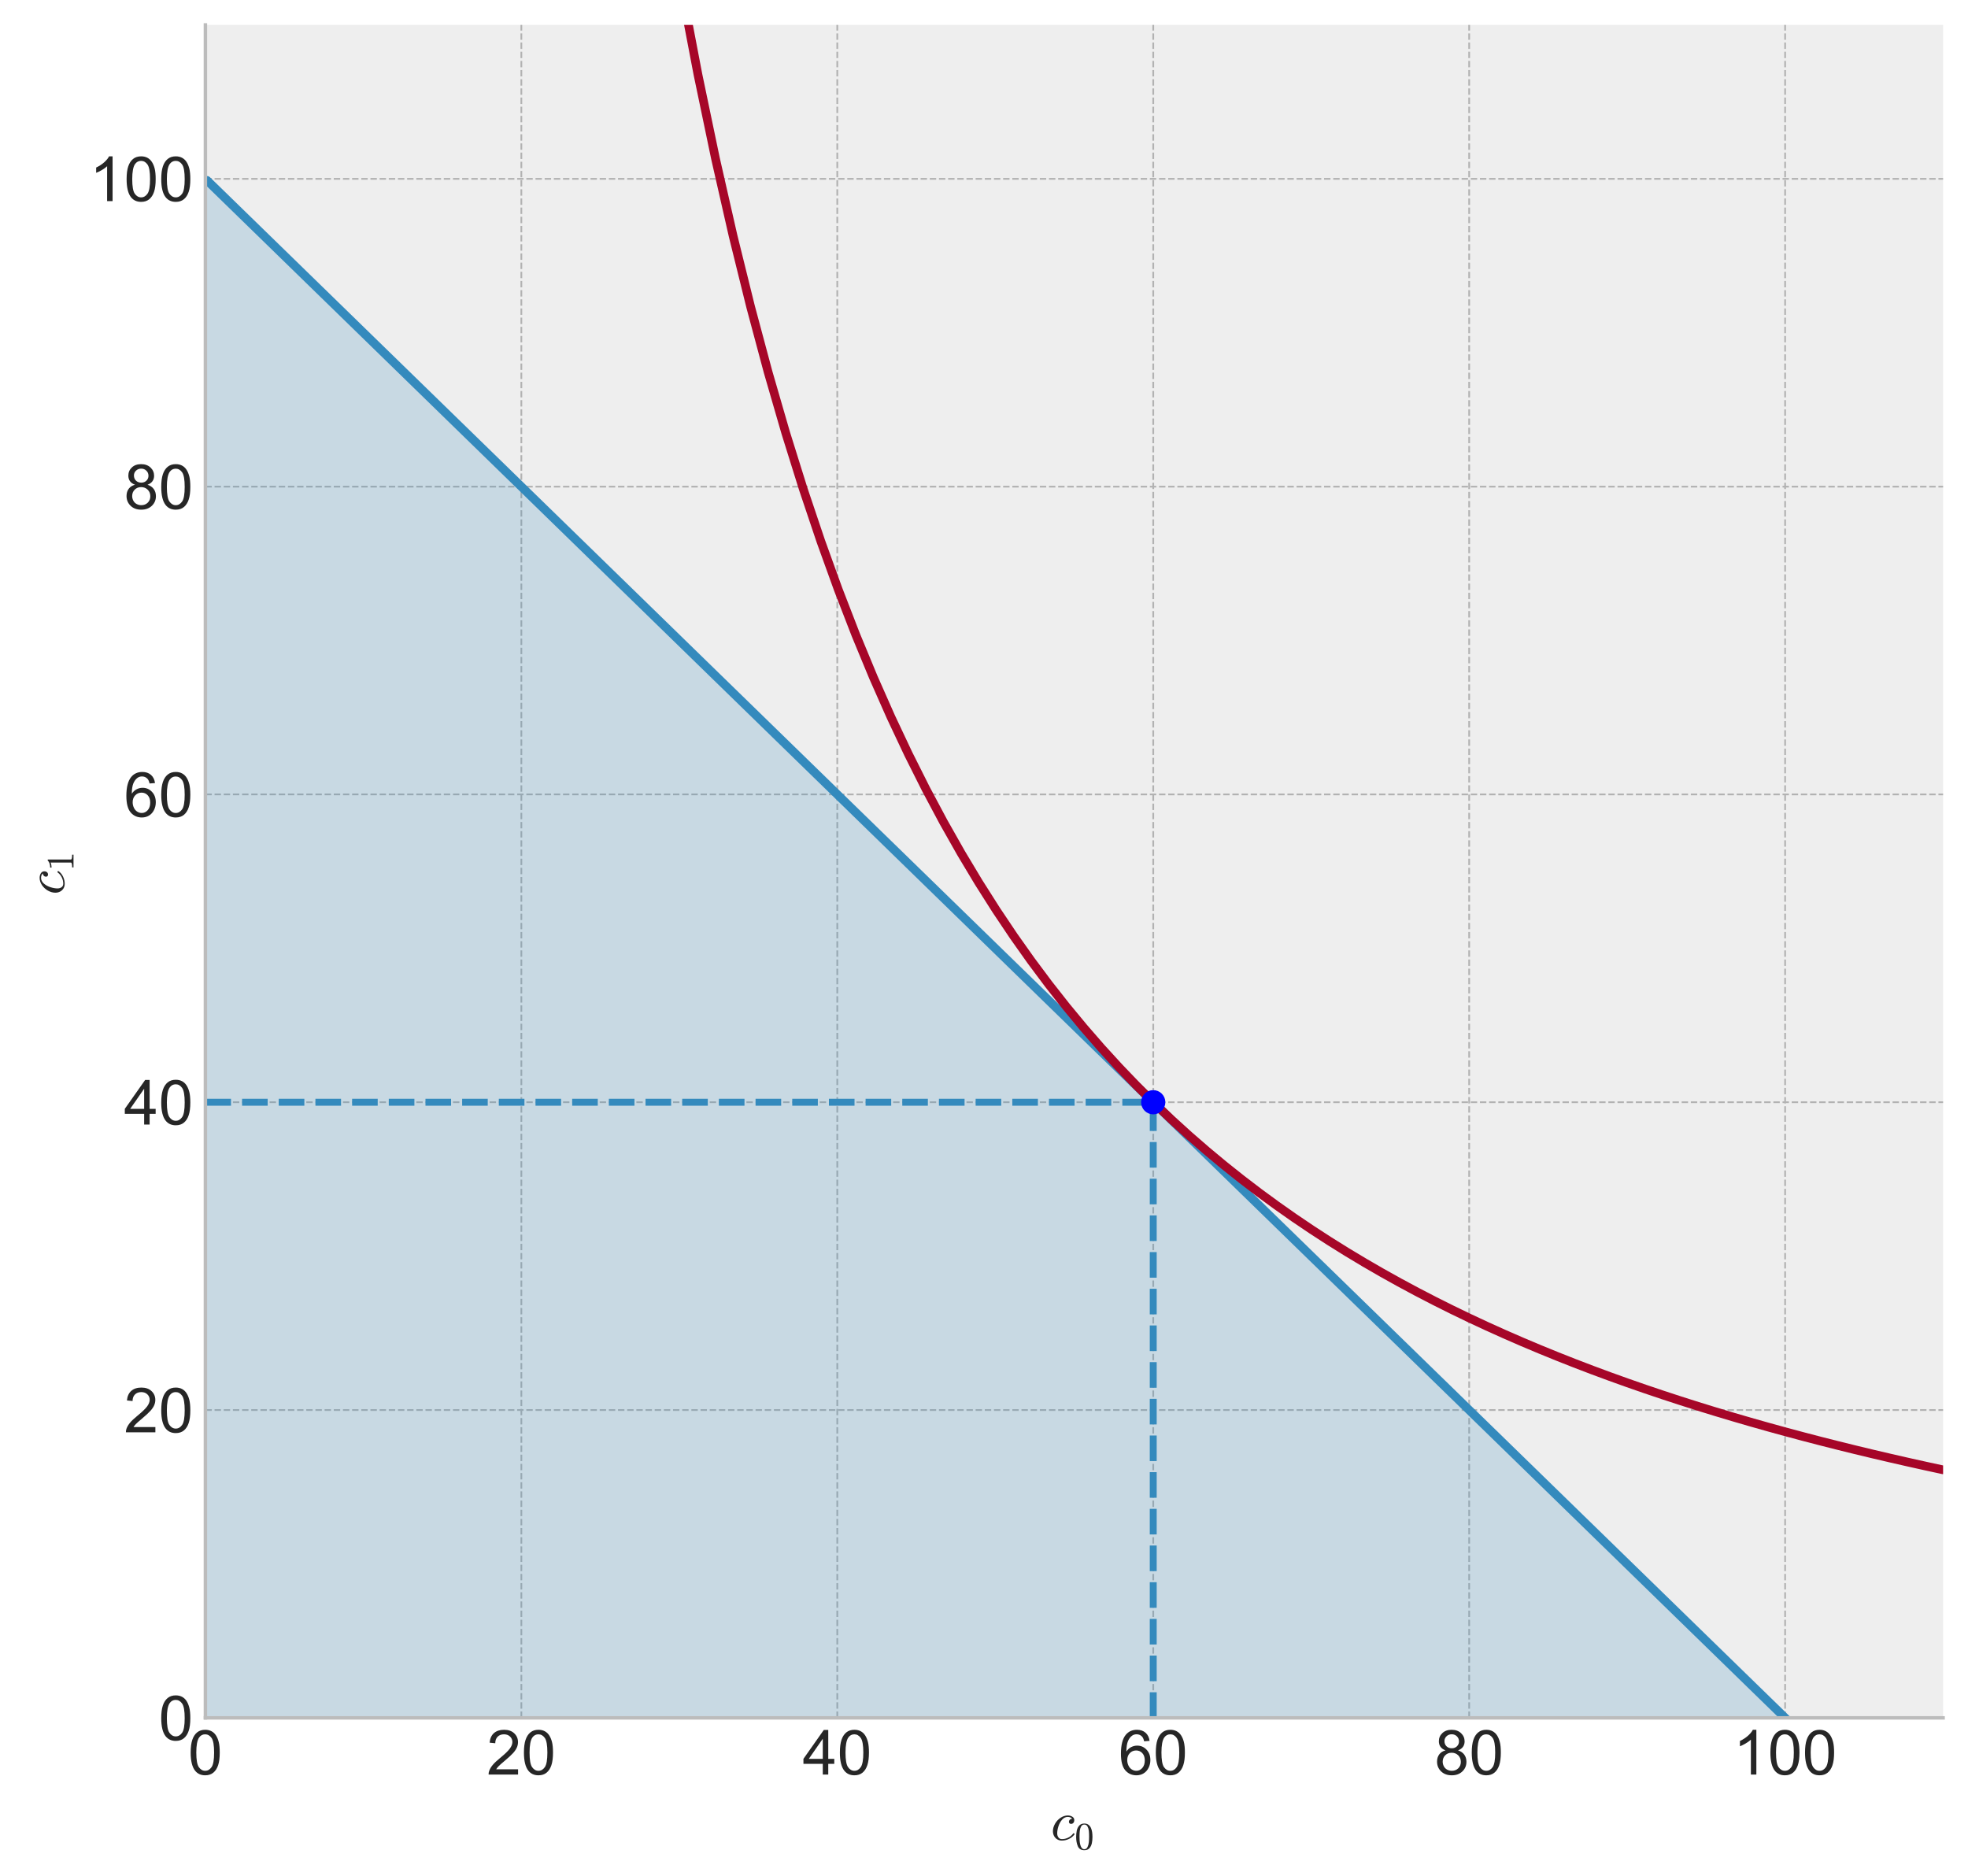 <?xml version="1.0" encoding="utf-8" standalone="no"?>
<!DOCTYPE svg PUBLIC "-//W3C//DTD SVG 1.1//EN"
  "http://www.w3.org/Graphics/SVG/1.1/DTD/svg11.dtd">
<!-- Created with matplotlib (https://matplotlib.org/) -->
<svg height="542.234pt" version="1.1" viewBox="0 0 568.762 542.234" width="568.762pt" xmlns="http://www.w3.org/2000/svg" xmlns:xlink="http://www.w3.org/1999/xlink">
 <defs>
  <style type="text/css">*{stroke-linecap:butt;stroke-linejoin:round;}</style>
 </defs>
 <g id="figure_1">
  <g id="patch_1">
   <path d="M 0 542.234 
L 568.762 542.234 
L 568.762 0 
L 0 0 
z
" style="fill:#ffffff;"/>
  </g>
  <g id="axes_1">
   <g id="patch_2">
    <path d="M 59.362 496.44 
L 561.562 496.44 
L 561.562 7.2 
L 59.362 7.2 
z
" style="fill:#eeeeee;"/>
   </g>
   <g id="matplotlib.axis_1">
    <g id="xtick_1">
     <g id="line2d_1">
      <path clip-path="url(#pc2b4b90cdb)" d="M 59.362 496.44 
L 59.362 7.2 
" style="fill:none;stroke:#b2b2b2;stroke-dasharray:1.85,0.8;stroke-dashoffset:0;stroke-width:0.5;"/>
     </g>
     <g id="line2d_2"/>
     <g id="text_1">
      <!-- 0 -->
      <g style="fill:#262626;" transform="translate(54.357 512.824)scale(0.18 -0.18)">
       <defs>
        <path d="M 4.156 35.297 
Q 4.156 48 6.766 55.734 
Q 9.375 63.484 14.516 67.672 
Q 19.672 71.875 27.484 71.875 
Q 33.25 71.875 37.594 69.547 
Q 41.938 67.234 44.766 62.859 
Q 47.609 58.5 49.219 52.219 
Q 50.828 45.953 50.828 35.297 
Q 50.828 22.703 48.234 14.969 
Q 45.656 7.234 40.5 3 
Q 35.359 -1.219 27.484 -1.219 
Q 17.141 -1.219 11.234 6.203 
Q 4.156 15.141 4.156 35.297 
z
M 13.188 35.297 
Q 13.188 17.672 17.312 11.828 
Q 21.438 6 27.484 6 
Q 33.547 6 37.672 11.859 
Q 41.797 17.719 41.797 35.297 
Q 41.797 52.984 37.672 58.781 
Q 33.547 64.594 27.391 64.594 
Q 21.344 64.594 17.719 59.469 
Q 13.188 52.938 13.188 35.297 
z
" id="ArialMT-48"/>
       </defs>
       <use xlink:href="#ArialMT-48"/>
      </g>
     </g>
    </g>
    <g id="xtick_2">
     <g id="line2d_3">
      <path clip-path="url(#pc2b4b90cdb)" d="M 150.671 496.44 
L 150.671 7.2 
" style="fill:none;stroke:#b2b2b2;stroke-dasharray:1.85,0.8;stroke-dashoffset:0;stroke-width:0.5;"/>
     </g>
     <g id="line2d_4"/>
     <g id="text_2">
      <!-- 20 -->
      <g style="fill:#262626;" transform="translate(140.661 512.824)scale(0.18 -0.18)">
       <defs>
        <path d="M 50.344 8.453 
L 50.344 0 
L 3.031 0 
Q 2.938 3.172 4.047 6.109 
Q 5.859 10.938 9.828 15.625 
Q 13.812 20.312 21.344 26.469 
Q 33.016 36.031 37.109 41.625 
Q 41.219 47.219 41.219 52.203 
Q 41.219 57.422 37.469 61 
Q 33.734 64.594 27.734 64.594 
Q 21.391 64.594 17.578 60.781 
Q 13.766 56.984 13.719 50.25 
L 4.688 51.172 
Q 5.609 61.281 11.656 66.578 
Q 17.719 71.875 27.938 71.875 
Q 38.234 71.875 44.234 66.156 
Q 50.25 60.453 50.25 52 
Q 50.25 47.703 48.484 43.547 
Q 46.734 39.406 42.656 34.812 
Q 38.578 30.219 29.109 22.219 
Q 21.188 15.578 18.938 13.203 
Q 16.703 10.844 15.234 8.453 
z
" id="ArialMT-50"/>
       </defs>
       <use xlink:href="#ArialMT-50"/>
       <use x="55.615" xlink:href="#ArialMT-48"/>
      </g>
     </g>
    </g>
    <g id="xtick_3">
     <g id="line2d_5">
      <path clip-path="url(#pc2b4b90cdb)" d="M 241.98 496.44 
L 241.98 7.2 
" style="fill:none;stroke:#b2b2b2;stroke-dasharray:1.85,0.8;stroke-dashoffset:0;stroke-width:0.5;"/>
     </g>
     <g id="line2d_6"/>
     <g id="text_3">
      <!-- 40 -->
      <g style="fill:#262626;" transform="translate(231.97 512.824)scale(0.18 -0.18)">
       <defs>
        <path d="M 32.328 0 
L 32.328 17.141 
L 1.266 17.141 
L 1.266 25.203 
L 33.938 71.578 
L 41.109 71.578 
L 41.109 25.203 
L 50.781 25.203 
L 50.781 17.141 
L 41.109 17.141 
L 41.109 0 
z
M 32.328 25.203 
L 32.328 57.469 
L 9.906 25.203 
z
" id="ArialMT-52"/>
       </defs>
       <use xlink:href="#ArialMT-52"/>
       <use x="55.615" xlink:href="#ArialMT-48"/>
      </g>
     </g>
    </g>
    <g id="xtick_4">
     <g id="line2d_7">
      <path clip-path="url(#pc2b4b90cdb)" d="M 333.289 496.44 
L 333.289 7.2 
" style="fill:none;stroke:#b2b2b2;stroke-dasharray:1.85,0.8;stroke-dashoffset:0;stroke-width:0.5;"/>
     </g>
     <g id="line2d_8"/>
     <g id="text_4">
      <!-- 60 -->
      <g style="fill:#262626;" transform="translate(323.279 512.824)scale(0.18 -0.18)">
       <defs>
        <path d="M 49.75 54.047 
L 41.016 53.375 
Q 39.844 58.547 37.703 60.891 
Q 34.125 64.656 28.906 64.656 
Q 24.703 64.656 21.531 62.312 
Q 17.391 59.281 14.984 53.469 
Q 12.594 47.656 12.5 36.922 
Q 15.672 41.75 20.266 44.094 
Q 24.859 46.438 29.891 46.438 
Q 38.672 46.438 44.844 39.969 
Q 51.031 33.5 51.031 23.25 
Q 51.031 16.5 48.125 10.719 
Q 45.219 4.938 40.141 1.859 
Q 35.062 -1.219 28.609 -1.219 
Q 17.625 -1.219 10.688 6.859 
Q 3.766 14.938 3.766 33.5 
Q 3.766 54.25 11.422 63.672 
Q 18.109 71.875 29.438 71.875 
Q 37.891 71.875 43.281 67.141 
Q 48.688 62.406 49.75 54.047 
z
M 13.875 23.188 
Q 13.875 18.656 15.797 14.5 
Q 17.719 10.359 21.188 8.172 
Q 24.656 6 28.469 6 
Q 34.031 6 38.031 10.484 
Q 42.047 14.984 42.047 22.703 
Q 42.047 30.125 38.078 34.391 
Q 34.125 38.672 28.125 38.672 
Q 22.172 38.672 18.016 34.391 
Q 13.875 30.125 13.875 23.188 
z
" id="ArialMT-54"/>
       </defs>
       <use xlink:href="#ArialMT-54"/>
       <use x="55.615" xlink:href="#ArialMT-48"/>
      </g>
     </g>
    </g>
    <g id="xtick_5">
     <g id="line2d_9">
      <path clip-path="url(#pc2b4b90cdb)" d="M 424.598 496.44 
L 424.598 7.2 
" style="fill:none;stroke:#b2b2b2;stroke-dasharray:1.85,0.8;stroke-dashoffset:0;stroke-width:0.5;"/>
     </g>
     <g id="line2d_10"/>
     <g id="text_5">
      <!-- 80 -->
      <g style="fill:#262626;" transform="translate(414.588 512.824)scale(0.18 -0.18)">
       <defs>
        <path d="M 17.672 38.812 
Q 12.203 40.828 9.562 44.531 
Q 6.938 48.25 6.938 53.422 
Q 6.938 61.234 12.547 66.547 
Q 18.172 71.875 27.484 71.875 
Q 36.859 71.875 42.578 66.422 
Q 48.297 60.984 48.297 53.172 
Q 48.297 48.188 45.672 44.5 
Q 43.062 40.828 37.75 38.812 
Q 44.344 36.672 47.781 31.875 
Q 51.219 27.094 51.219 20.453 
Q 51.219 11.281 44.719 5.031 
Q 38.234 -1.219 27.641 -1.219 
Q 17.047 -1.219 10.547 5.047 
Q 4.047 11.328 4.047 20.703 
Q 4.047 27.688 7.594 32.391 
Q 11.141 37.109 17.672 38.812 
z
M 15.922 53.719 
Q 15.922 48.641 19.188 45.406 
Q 22.469 42.188 27.688 42.188 
Q 32.766 42.188 36.016 45.375 
Q 39.266 48.578 39.266 53.219 
Q 39.266 58.062 35.906 61.359 
Q 32.562 64.656 27.594 64.656 
Q 22.562 64.656 19.234 61.422 
Q 15.922 58.203 15.922 53.719 
z
M 13.094 20.656 
Q 13.094 16.891 14.875 13.375 
Q 16.656 9.859 20.172 7.922 
Q 23.688 6 27.734 6 
Q 34.031 6 38.125 10.047 
Q 42.234 14.109 42.234 20.359 
Q 42.234 26.703 38.016 30.859 
Q 33.797 35.016 27.438 35.016 
Q 21.234 35.016 17.156 30.906 
Q 13.094 26.812 13.094 20.656 
z
" id="ArialMT-56"/>
       </defs>
       <use xlink:href="#ArialMT-56"/>
       <use x="55.615" xlink:href="#ArialMT-48"/>
      </g>
     </g>
    </g>
    <g id="xtick_6">
     <g id="line2d_11">
      <path clip-path="url(#pc2b4b90cdb)" d="M 515.907 496.44 
L 515.907 7.2 
" style="fill:none;stroke:#b2b2b2;stroke-dasharray:1.85,0.8;stroke-dashoffset:0;stroke-width:0.5;"/>
     </g>
     <g id="line2d_12"/>
     <g id="text_6">
      <!-- 100 -->
      <g style="fill:#262626;" transform="translate(500.892 512.824)scale(0.18 -0.18)">
       <defs>
        <path d="M 37.25 0 
L 28.469 0 
L 28.469 56 
Q 25.297 52.984 20.141 49.953 
Q 14.984 46.922 10.891 45.406 
L 10.891 53.906 
Q 18.266 57.375 23.781 62.297 
Q 29.297 67.234 31.594 71.875 
L 37.25 71.875 
z
" id="ArialMT-49"/>
       </defs>
       <use xlink:href="#ArialMT-49"/>
       <use x="55.615" xlink:href="#ArialMT-48"/>
       <use x="111.23" xlink:href="#ArialMT-48"/>
      </g>
     </g>
    </g>
    <g id="text_7">
     <!-- $c_0$ -->
     <g style="fill:#262626;" transform="translate(303.662 531.854)scale(0.16 -0.16)">
      <defs>
       <path d="M 11.719 11.922 
Q 11.719 7.562 13.938 4.531 
Q 16.156 1.516 20.312 1.516 
Q 26.266 1.516 31.75 4.25 
Q 37.25 6.984 40.719 11.812 
Q 41.016 12.109 41.5 12.109 
Q 42 12.109 42.5 11.547 
Q 43.016 10.984 43.016 10.5 
Q 43.016 10.109 42.828 9.906 
Q 39.156 4.781 32.953 1.828 
Q 26.766 -1.125 20.125 -1.125 
Q 15.328 -1.125 11.672 1.141 
Q 8.016 3.422 6 7.219 
Q 4 11.031 4 15.828 
Q 4 22.562 7.766 29.203 
Q 11.531 35.844 17.781 40.016 
Q 24.031 44.188 30.906 44.188 
Q 35.406 44.188 38.984 42.016 
Q 42.578 39.844 42.578 35.594 
Q 42.578 32.859 40.984 30.922 
Q 39.406 29 36.719 29 
Q 35.109 29 34 30 
Q 32.906 31 32.906 32.625 
Q 32.906 34.969 34.609 36.625 
Q 36.328 38.281 38.625 38.281 
L 38.812 38.281 
Q 37.641 39.984 35.422 40.797 
Q 33.203 41.609 30.812 41.609 
Q 24.953 41.609 20.547 36.594 
Q 16.156 31.594 13.938 24.625 
Q 11.719 17.672 11.719 11.922 
z
" id="Cmmi10-99"/>
       <path d="M 25 -2.203 
Q 12.75 -2.203 8.328 7.875 
Q 3.906 17.969 3.906 31.891 
Q 3.906 40.578 5.484 48.234 
Q 7.078 55.906 11.781 61.25 
Q 16.5 66.609 25 66.609 
Q 31.594 66.609 35.781 63.375 
Q 39.984 60.156 42.188 55.047 
Q 44.391 49.953 45.188 44.109 
Q 46 38.281 46 31.891 
Q 46 23.297 44.406 15.797 
Q 42.828 8.297 38.188 3.047 
Q 33.547 -2.203 25 -2.203 
z
M 25 0.391 
Q 30.562 0.391 33.297 6.094 
Q 36.031 11.812 36.672 18.75 
Q 37.312 25.688 37.312 33.5 
Q 37.312 41.016 36.672 47.359 
Q 36.031 53.719 33.312 58.859 
Q 30.609 64.016 25 64.016 
Q 19.344 64.016 16.609 58.828 
Q 13.875 53.656 13.234 47.328 
Q 12.594 41.016 12.594 33.5 
Q 12.594 27.938 12.859 23 
Q 13.141 18.062 14.312 12.812 
Q 15.484 7.562 18.094 3.969 
Q 20.703 0.391 25 0.391 
z
" id="Cmr10-48"/>
      </defs>
      <use transform="translate(0 0.812)" xlink:href="#Cmmi10-99"/>
      <use transform="translate(43.213 -16.194)scale(0.7)" xlink:href="#Cmr10-48"/>
     </g>
    </g>
   </g>
   <g id="matplotlib.axis_2">
    <g id="ytick_1">
     <g id="line2d_13">
      <path clip-path="url(#pc2b4b90cdb)" d="M 59.362 496.44 
L 561.562 496.44 
" style="fill:none;stroke:#b2b2b2;stroke-dasharray:1.85,0.8;stroke-dashoffset:0;stroke-width:0.5;"/>
     </g>
     <g id="line2d_14"/>
     <g id="text_8">
      <!-- 0 -->
      <g style="fill:#262626;" transform="translate(45.852 502.882)scale(0.18 -0.18)">
       <use xlink:href="#ArialMT-48"/>
      </g>
     </g>
    </g>
    <g id="ytick_2">
     <g id="line2d_15">
      <path clip-path="url(#pc2b4b90cdb)" d="M 59.362 407.487 
L 561.562 407.487 
" style="fill:none;stroke:#b2b2b2;stroke-dasharray:1.85,0.8;stroke-dashoffset:0;stroke-width:0.5;"/>
     </g>
     <g id="line2d_16"/>
     <g id="text_9">
      <!-- 20 -->
      <g style="fill:#262626;" transform="translate(35.842 413.929)scale(0.18 -0.18)">
       <use xlink:href="#ArialMT-50"/>
       <use x="55.615" xlink:href="#ArialMT-48"/>
      </g>
     </g>
    </g>
    <g id="ytick_3">
     <g id="line2d_17">
      <path clip-path="url(#pc2b4b90cdb)" d="M 59.362 318.535 
L 561.562 318.535 
" style="fill:none;stroke:#b2b2b2;stroke-dasharray:1.85,0.8;stroke-dashoffset:0;stroke-width:0.5;"/>
     </g>
     <g id="line2d_18"/>
     <g id="text_10">
      <!-- 40 -->
      <g style="fill:#262626;" transform="translate(35.842 324.977)scale(0.18 -0.18)">
       <use xlink:href="#ArialMT-52"/>
       <use x="55.615" xlink:href="#ArialMT-48"/>
      </g>
     </g>
    </g>
    <g id="ytick_4">
     <g id="line2d_19">
      <path clip-path="url(#pc2b4b90cdb)" d="M 59.362 229.582 
L 561.562 229.582 
" style="fill:none;stroke:#b2b2b2;stroke-dasharray:1.85,0.8;stroke-dashoffset:0;stroke-width:0.5;"/>
     </g>
     <g id="line2d_20"/>
     <g id="text_11">
      <!-- 60 -->
      <g style="fill:#262626;" transform="translate(35.842 236.024)scale(0.18 -0.18)">
       <use xlink:href="#ArialMT-54"/>
       <use x="55.615" xlink:href="#ArialMT-48"/>
      </g>
     </g>
    </g>
    <g id="ytick_5">
     <g id="line2d_21">
      <path clip-path="url(#pc2b4b90cdb)" d="M 59.362 140.629 
L 561.562 140.629 
" style="fill:none;stroke:#b2b2b2;stroke-dasharray:1.85,0.8;stroke-dashoffset:0;stroke-width:0.5;"/>
     </g>
     <g id="line2d_22"/>
     <g id="text_12">
      <!-- 80 -->
      <g style="fill:#262626;" transform="translate(35.842 147.071)scale(0.18 -0.18)">
       <use xlink:href="#ArialMT-56"/>
       <use x="55.615" xlink:href="#ArialMT-48"/>
      </g>
     </g>
    </g>
    <g id="ytick_6">
     <g id="line2d_23">
      <path clip-path="url(#pc2b4b90cdb)" d="M 59.362 51.676 
L 561.562 51.676 
" style="fill:none;stroke:#b2b2b2;stroke-dasharray:1.85,0.8;stroke-dashoffset:0;stroke-width:0.5;"/>
     </g>
     <g id="line2d_24"/>
     <g id="text_13">
      <!-- 100 -->
      <g style="fill:#262626;" transform="translate(25.832 58.118)scale(0.18 -0.18)">
       <use xlink:href="#ArialMT-49"/>
       <use x="55.615" xlink:href="#ArialMT-48"/>
       <use x="111.23" xlink:href="#ArialMT-48"/>
      </g>
     </g>
    </g>
    <g id="text_14">
     <!-- $c_1$ -->
     <g style="fill:#262626;" transform="translate(18.652 258.62)rotate(-90)scale(0.16 -0.16)">
      <defs>
       <path d="M 9.281 0 
L 9.281 3.516 
Q 21.781 3.516 21.781 6.688 
L 21.781 59.188 
Q 16.609 56.688 8.688 56.688 
L 8.688 60.203 
Q 20.953 60.203 27.203 66.609 
L 28.609 66.609 
Q 28.953 66.609 29.266 66.328 
Q 29.594 66.062 29.594 65.719 
L 29.594 6.688 
Q 29.594 3.516 42.094 3.516 
L 42.094 0 
z
" id="Cmr10-49"/>
      </defs>
      <use transform="translate(0 0.812)" xlink:href="#Cmmi10-99"/>
      <use transform="translate(43.213 -16.194)scale(0.7)" xlink:href="#Cmr10-49"/>
     </g>
    </g>
   </g>
   <g id="PolyCollection_1">
    <path clip-path="url(#pc2b4b90cdb)" d="M 59.818 496.44 
L 59.818 52.121 
L 64.886 57.058 
L 69.954 61.996 
L 75.022 66.933 
L 80.091 71.87 
L 85.159 76.808 
L 90.227 81.745 
L 95.295 86.682 
L 100.363 91.62 
L 105.431 96.557 
L 110.499 101.494 
L 115.567 106.432 
L 120.635 111.369 
L 125.704 116.306 
L 130.772 121.244 
L 135.84 126.181 
L 140.908 131.118 
L 145.976 136.056 
L 151.044 140.993 
L 156.112 145.93 
L 161.18 150.868 
L 166.249 155.805 
L 171.317 160.742 
L 176.385 165.68 
L 181.453 170.617 
L 186.521 175.554 
L 191.589 180.492 
L 196.657 185.429 
L 201.725 190.366 
L 206.793 195.304 
L 211.862 200.241 
L 216.93 205.178 
L 221.998 210.116 
L 227.066 215.053 
L 232.134 219.99 
L 237.202 224.928 
L 242.27 229.865 
L 247.338 234.802 
L 252.407 239.74 
L 257.475 244.677 
L 262.543 249.614 
L 267.611 254.551 
L 272.679 259.489 
L 277.747 264.426 
L 282.815 269.363 
L 287.883 274.301 
L 292.951 279.238 
L 298.02 284.175 
L 303.088 289.113 
L 308.156 294.05 
L 313.224 298.987 
L 318.292 303.925 
L 323.36 308.862 
L 328.428 313.799 
L 333.496 318.737 
L 338.564 323.674 
L 343.633 328.611 
L 348.701 333.549 
L 353.769 338.486 
L 358.837 343.423 
L 363.905 348.361 
L 368.973 353.298 
L 374.041 358.235 
L 379.109 363.173 
L 384.178 368.11 
L 389.246 373.047 
L 394.314 377.985 
L 399.382 382.922 
L 404.45 387.859 
L 409.518 392.797 
L 414.586 397.734 
L 419.654 402.671 
L 424.722 407.609 
L 429.791 412.546 
L 434.859 417.483 
L 439.927 422.421 
L 444.995 427.358 
L 450.063 432.295 
L 455.131 437.233 
L 460.199 442.17 
L 465.267 447.107 
L 470.335 452.045 
L 475.404 456.982 
L 480.472 461.919 
L 485.54 466.856 
L 490.608 471.794 
L 495.676 476.731 
L 500.744 481.668 
L 505.812 486.606 
L 510.88 491.543 
L 515.949 496.48 
L 521.017 501.418 
L 526.085 506.355 
L 531.153 511.292 
L 536.221 516.23 
L 541.289 521.167 
L 546.357 526.104 
L 551.425 531.042 
L 556.493 535.979 
L 561.562 540.916 
L 561.562 496.44 
L 561.562 496.44 
L 556.493 496.44 
L 551.425 496.44 
L 546.357 496.44 
L 541.289 496.44 
L 536.221 496.44 
L 531.153 496.44 
L 526.085 496.44 
L 521.017 496.44 
L 515.949 496.44 
L 510.88 496.44 
L 505.812 496.44 
L 500.744 496.44 
L 495.676 496.44 
L 490.608 496.44 
L 485.54 496.44 
L 480.472 496.44 
L 475.404 496.44 
L 470.335 496.44 
L 465.267 496.44 
L 460.199 496.44 
L 455.131 496.44 
L 450.063 496.44 
L 444.995 496.44 
L 439.927 496.44 
L 434.859 496.44 
L 429.791 496.44 
L 424.722 496.44 
L 419.654 496.44 
L 414.586 496.44 
L 409.518 496.44 
L 404.45 496.44 
L 399.382 496.44 
L 394.314 496.44 
L 389.246 496.44 
L 384.178 496.44 
L 379.109 496.44 
L 374.041 496.44 
L 368.973 496.44 
L 363.905 496.44 
L 358.837 496.44 
L 353.769 496.44 
L 348.701 496.44 
L 343.633 496.44 
L 338.564 496.44 
L 333.496 496.44 
L 328.428 496.44 
L 323.36 496.44 
L 318.292 496.44 
L 313.224 496.44 
L 308.156 496.44 
L 303.088 496.44 
L 298.02 496.44 
L 292.951 496.44 
L 287.883 496.44 
L 282.815 496.44 
L 277.747 496.44 
L 272.679 496.44 
L 267.611 496.44 
L 262.543 496.44 
L 257.475 496.44 
L 252.407 496.44 
L 247.338 496.44 
L 242.27 496.44 
L 237.202 496.44 
L 232.134 496.44 
L 227.066 496.44 
L 221.998 496.44 
L 216.93 496.44 
L 211.862 496.44 
L 206.793 496.44 
L 201.725 496.44 
L 196.657 496.44 
L 191.589 496.44 
L 186.521 496.44 
L 181.453 496.44 
L 176.385 496.44 
L 171.317 496.44 
L 166.249 496.44 
L 161.18 496.44 
L 156.112 496.44 
L 151.044 496.44 
L 145.976 496.44 
L 140.908 496.44 
L 135.84 496.44 
L 130.772 496.44 
L 125.704 496.44 
L 120.635 496.44 
L 115.567 496.44 
L 110.499 496.44 
L 105.431 496.44 
L 100.363 496.44 
L 95.295 496.44 
L 90.227 496.44 
L 85.159 496.44 
L 80.091 496.44 
L 75.022 496.44 
L 69.954 496.44 
L 64.886 496.44 
L 59.818 496.44 
z
" style="fill:#348abd;fill-opacity:0.2;"/>
   </g>
   <g id="LineCollection_1">
    <path clip-path="url(#pc2b4b90cdb)" d="M 333.289 496.44 
L 333.289 318.535 
" style="fill:none;stroke:#348abd;stroke-dasharray:7.4,3.2;stroke-dashoffset:0;stroke-width:2;"/>
   </g>
   <g id="LineCollection_2">
    <path clip-path="url(#pc2b4b90cdb)" d="M 59.362 318.535 
L 333.289 318.535 
" style="fill:none;stroke:#348abd;stroke-dasharray:7.4,3.2;stroke-dashoffset:0;stroke-width:2;"/>
   </g>
   <g id="line2d_25">
    <path clip-path="url(#pc2b4b90cdb)" d="M 59.818 52.121 
L 64.886 57.058 
L 69.954 61.996 
L 75.022 66.933 
L 80.091 71.87 
L 85.159 76.808 
L 90.227 81.745 
L 95.295 86.682 
L 100.363 91.62 
L 105.431 96.557 
L 110.499 101.494 
L 115.567 106.432 
L 120.635 111.369 
L 125.704 116.306 
L 130.772 121.244 
L 135.84 126.181 
L 140.908 131.118 
L 145.976 136.056 
L 151.044 140.993 
L 156.112 145.93 
L 161.18 150.868 
L 166.249 155.805 
L 171.317 160.742 
L 176.385 165.68 
L 181.453 170.617 
L 186.521 175.554 
L 191.589 180.492 
L 196.657 185.429 
L 201.725 190.366 
L 206.793 195.304 
L 211.862 200.241 
L 216.93 205.178 
L 221.998 210.116 
L 227.066 215.053 
L 232.134 219.99 
L 237.202 224.928 
L 242.27 229.865 
L 247.338 234.802 
L 252.407 239.74 
L 257.475 244.677 
L 262.543 249.614 
L 267.611 254.551 
L 272.679 259.489 
L 277.747 264.426 
L 282.815 269.363 
L 287.883 274.301 
L 292.951 279.238 
L 298.02 284.175 
L 303.088 289.113 
L 308.156 294.05 
L 313.224 298.987 
L 318.292 303.925 
L 323.36 308.862 
L 328.428 313.799 
L 333.496 318.737 
L 338.564 323.674 
L 343.633 328.611 
L 348.701 333.549 
L 353.769 338.486 
L 358.837 343.423 
L 363.905 348.361 
L 368.973 353.298 
L 374.041 358.235 
L 379.109 363.173 
L 384.178 368.11 
L 389.246 373.047 
L 394.314 377.985 
L 399.382 382.922 
L 404.45 387.859 
L 409.518 392.797 
L 414.586 397.734 
L 419.654 402.671 
L 424.722 407.609 
L 429.791 412.546 
L 434.859 417.483 
L 439.927 422.421 
L 444.995 427.358 
L 450.063 432.295 
L 455.131 437.233 
L 460.199 442.17 
L 465.267 447.107 
L 470.335 452.045 
L 475.404 456.982 
L 480.472 461.919 
L 485.54 466.856 
L 490.608 471.794 
L 495.676 476.731 
L 500.744 481.668 
L 505.812 486.606 
L 510.88 491.543 
L 515.949 496.48 
L 521.017 501.418 
L 526.085 506.355 
L 531.153 511.292 
L 536.221 516.23 
L 541.289 521.167 
L 546.357 526.104 
L 551.425 531.042 
L 556.493 535.979 
L 561.562 540.916 
" style="fill:none;stroke:#348abd;stroke-linecap:round;stroke-width:2.5;"/>
   </g>
   <g id="line2d_26">
    <path clip-path="url(#pc2b4b90cdb)" d="M 197.408 -1 
L 201.725 21.605 
L 206.793 45.878 
L 211.862 68.151 
L 216.93 88.647 
L 221.998 107.56 
L 227.066 125.054 
L 232.134 141.275 
L 237.202 156.348 
L 242.27 170.385 
L 247.338 183.482 
L 252.407 195.725 
L 257.475 207.191 
L 262.543 217.945 
L 267.611 228.05 
L 272.679 237.557 
L 277.747 246.517 
L 282.815 254.971 
L 287.883 262.959 
L 292.951 270.517 
L 298.02 277.675 
L 303.088 284.463 
L 308.156 290.907 
L 313.224 297.031 
L 318.292 302.857 
L 323.36 308.405 
L 328.428 313.692 
L 333.496 318.737 
L 338.564 323.553 
L 343.633 328.156 
L 348.701 332.558 
L 353.769 336.771 
L 358.837 340.807 
L 363.905 344.676 
L 368.973 348.387 
L 374.041 351.95 
L 379.109 355.371 
L 384.178 358.66 
L 389.246 361.823 
L 394.314 364.867 
L 399.382 367.797 
L 404.45 370.621 
L 409.518 373.343 
L 414.586 375.968 
L 419.654 378.501 
L 424.722 380.946 
L 429.791 383.308 
L 434.859 385.591 
L 439.927 387.798 
L 444.995 389.932 
L 450.063 391.998 
L 455.131 393.998 
L 460.199 395.935 
L 465.267 397.811 
L 470.335 399.63 
L 475.404 401.393 
L 480.472 403.104 
L 485.54 404.764 
L 490.608 406.375 
L 495.676 407.94 
L 500.744 409.46 
L 505.812 410.937 
L 510.88 412.372 
L 515.949 413.768 
L 521.017 415.126 
L 526.085 416.447 
L 531.153 417.732 
L 536.221 418.984 
L 541.289 420.202 
L 546.357 421.389 
L 551.425 422.546 
L 556.493 423.673 
L 561.562 424.772 
" style="fill:none;stroke:#a60628;stroke-linecap:round;stroke-width:2.5;"/>
   </g>
   <g id="line2d_27">
    <defs>
     <path d="M 0 3 
C 0.796 3 1.559 2.684 2.121 2.121 
C 2.684 1.559 3 0.796 3 0 
C 3 -0.796 2.684 -1.559 2.121 -2.121 
C 1.559 -2.684 0.796 -3 0 -3 
C -0.796 -3 -1.559 -2.684 -2.121 -2.121 
C -2.684 -1.559 -3 -0.796 -3 0 
C -3 0.796 -2.684 1.559 -2.121 2.121 
C -1.559 2.684 -0.796 3 0 3 
z
" id="m169da0435b" style="stroke:#0000ff;"/>
    </defs>
    <g clip-path="url(#pc2b4b90cdb)">
     <use style="fill:#0000ff;stroke:#0000ff;" x="333.289" xlink:href="#m169da0435b" y="318.535"/>
    </g>
   </g>
   <g id="patch_3">
    <path d="M 59.362 496.44 
L 59.362 7.2 
" style="fill:none;stroke:#bcbcbc;stroke-linecap:square;stroke-linejoin:miter;"/>
   </g>
   <g id="patch_4">
    <path d="M 59.362 496.44 
L 561.562 496.44 
" style="fill:none;stroke:#bcbcbc;stroke-linecap:square;stroke-linejoin:miter;"/>
   </g>
  </g>
 </g>
 <defs>
  <clipPath id="pc2b4b90cdb">
   <rect height="489.24" width="502.2" x="59.362" y="7.2"/>
  </clipPath>
 </defs>
</svg>
